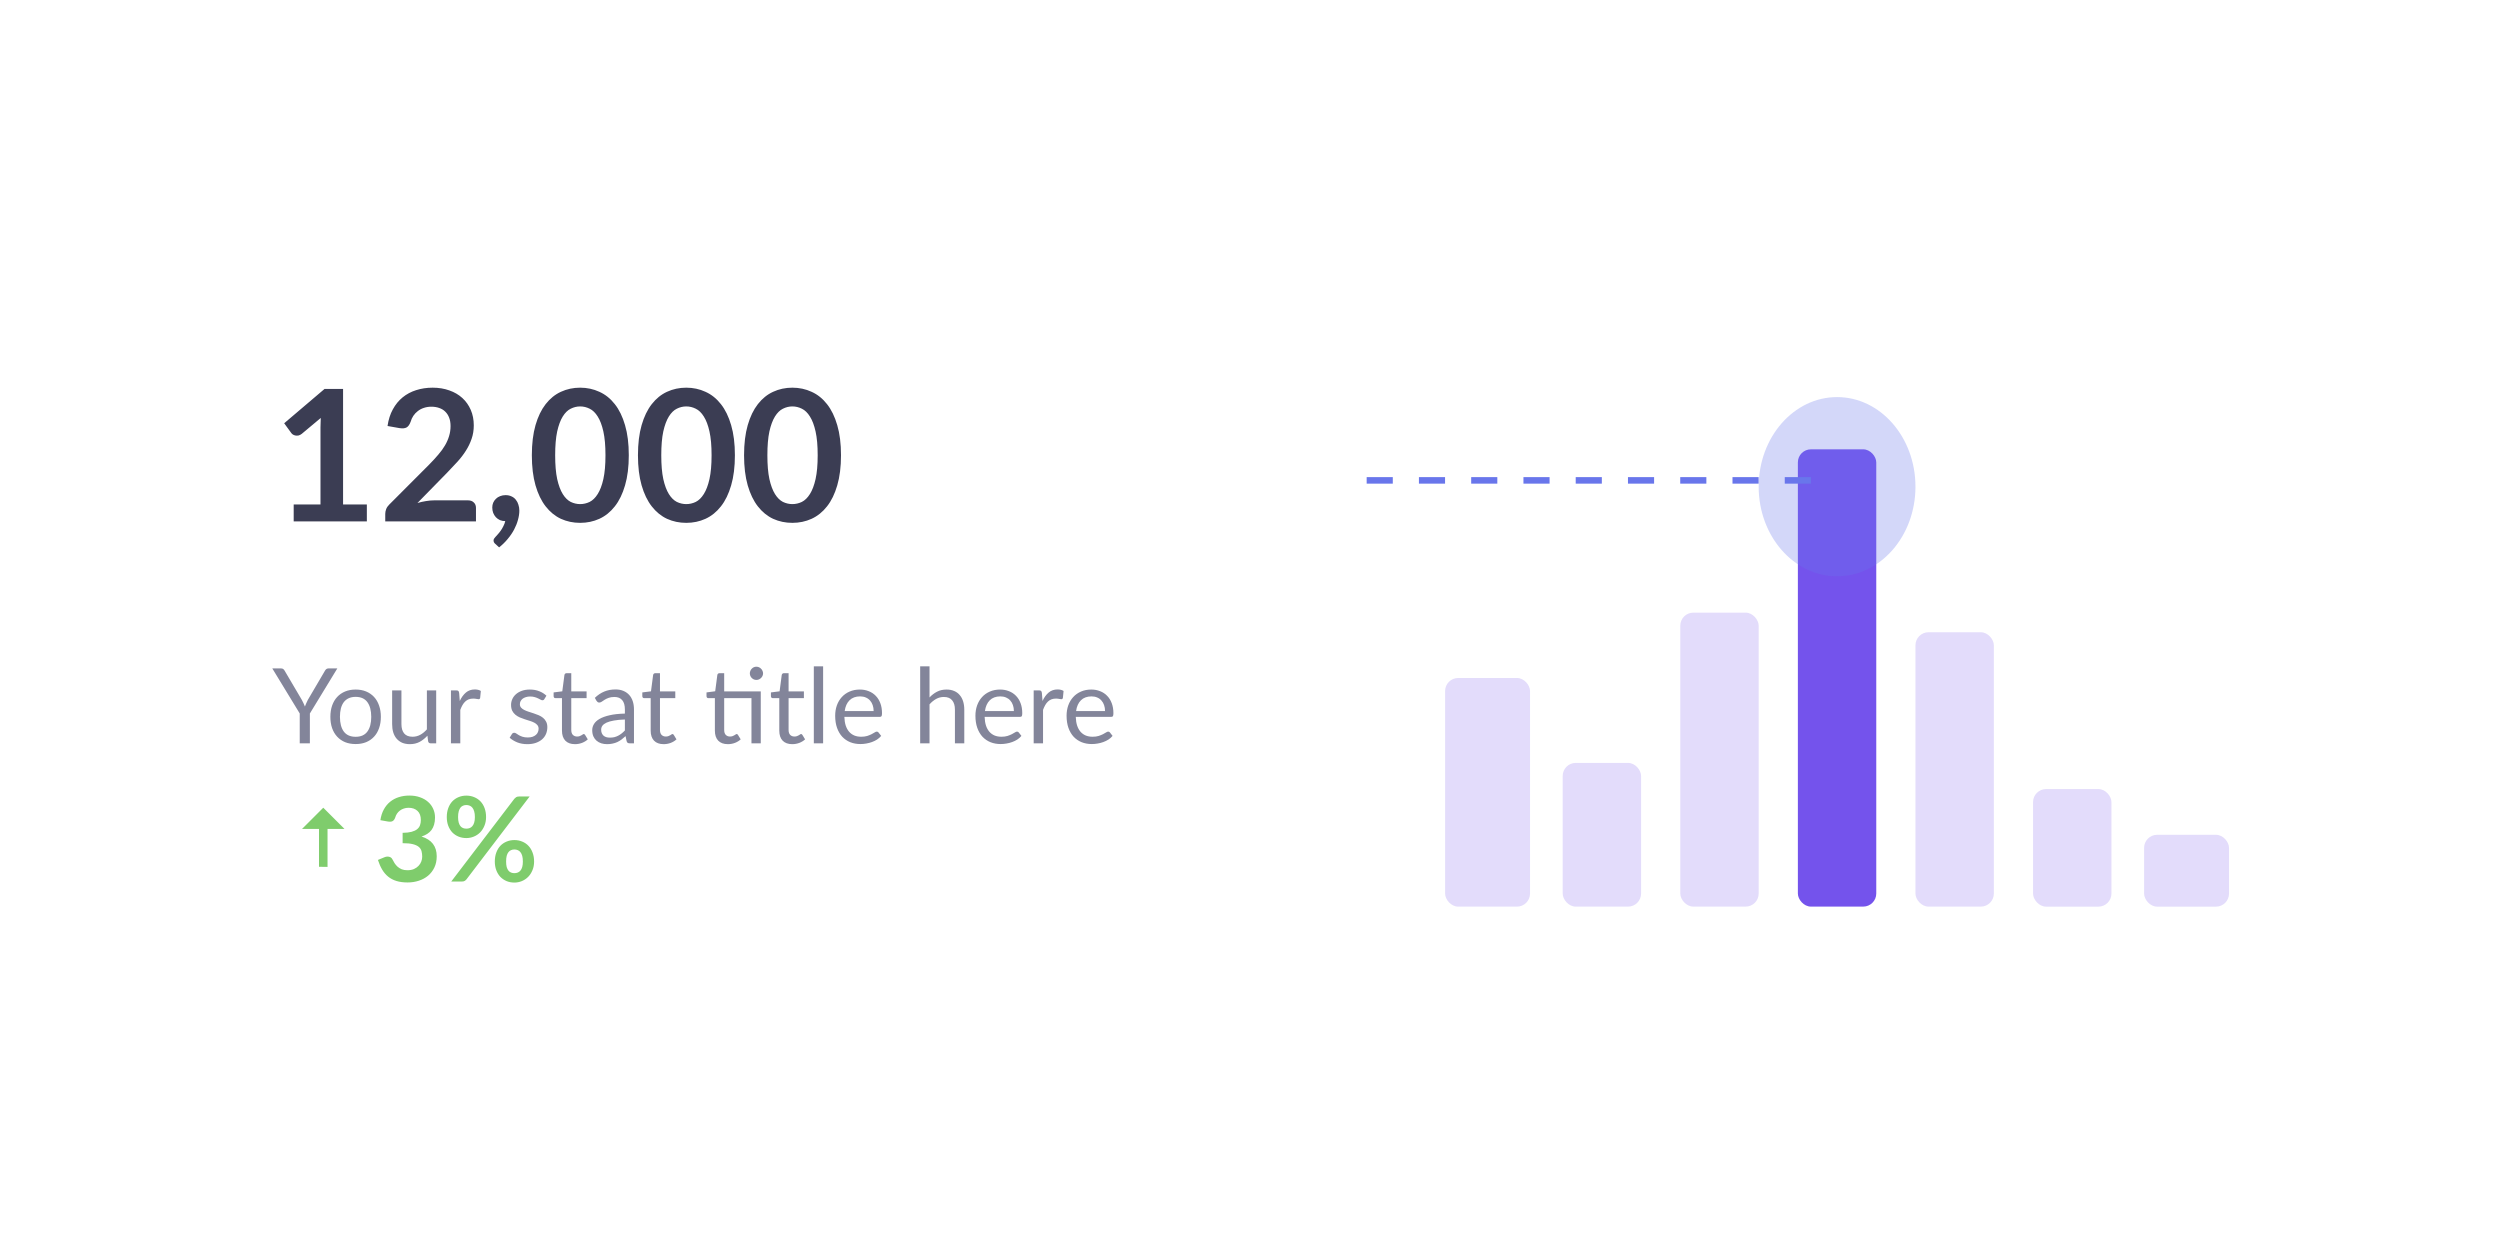 <svg width="398" height="198" viewBox="0 0 398 198" fill="none" xmlns="http://www.w3.org/2000/svg">
<g filter="url(#filter0_d_814_14944)">
<rect x="27.333" y="22.004" width="343.528" height="143.667" rx="21.333" fill="white" shape-rendering="crispEdges"/>
<path d="M58.403 74.978V77.672H46.755V74.978H51.021V62.704C51.021 62.219 51.036 61.719 51.065 61.205L48.036 63.738C47.861 63.874 47.687 63.961 47.512 64C47.347 64.029 47.187 64.029 47.032 64C46.886 63.971 46.755 63.922 46.639 63.854C46.522 63.777 46.435 63.694 46.376 63.607L45.241 62.049L51.662 56.589H54.617V74.978H58.403ZM74.509 74.323C74.897 74.323 75.203 74.435 75.426 74.658C75.659 74.871 75.775 75.158 75.775 75.517V77.672H61.332V76.478C61.332 76.235 61.38 75.983 61.477 75.721C61.584 75.449 61.749 75.206 61.972 74.993L68.364 68.586C68.898 68.043 69.374 67.524 69.791 67.028C70.218 66.534 70.573 66.043 70.854 65.558C71.135 65.073 71.349 64.582 71.495 64.087C71.65 63.583 71.728 63.054 71.728 62.5C71.728 61.996 71.655 61.554 71.509 61.175C71.364 60.787 71.155 60.462 70.883 60.2C70.621 59.938 70.301 59.744 69.922 59.617C69.553 59.482 69.136 59.414 68.67 59.414C68.243 59.414 67.845 59.477 67.476 59.603C67.117 59.719 66.797 59.889 66.515 60.112C66.234 60.326 65.996 60.578 65.802 60.87C65.608 61.161 65.462 61.481 65.365 61.831C65.2 62.277 64.986 62.573 64.724 62.719C64.462 62.864 64.084 62.898 63.589 62.821L61.696 62.486C61.841 61.476 62.123 60.593 62.54 59.836C62.958 59.069 63.477 58.433 64.098 57.928C64.729 57.414 65.447 57.031 66.253 56.778C67.069 56.516 67.942 56.385 68.874 56.385C69.845 56.385 70.733 56.531 71.538 56.822C72.344 57.103 73.033 57.506 73.606 58.03C74.179 58.555 74.625 59.185 74.945 59.923C75.266 60.661 75.426 61.481 75.426 62.384C75.426 63.16 75.309 63.879 75.076 64.539C74.853 65.199 74.547 65.83 74.159 66.432C73.781 67.033 73.334 67.616 72.82 68.179C72.305 68.742 71.766 69.314 71.204 69.897L66.457 74.745C66.913 74.609 67.365 74.507 67.811 74.44C68.267 74.362 68.699 74.323 69.107 74.323H74.509ZM78.835 81.239C78.66 81.094 78.573 80.914 78.573 80.7C78.573 80.623 78.597 80.535 78.646 80.438C78.704 80.341 78.772 80.254 78.85 80.176C78.957 80.06 79.088 79.914 79.243 79.739C79.398 79.574 79.553 79.38 79.709 79.157C79.864 78.943 80.005 78.706 80.131 78.444C80.267 78.191 80.369 77.919 80.437 77.628C80.126 77.628 79.845 77.575 79.592 77.468C79.34 77.352 79.122 77.196 78.937 77.002C78.762 76.808 78.622 76.58 78.515 76.318C78.418 76.056 78.369 75.769 78.369 75.459C78.369 75.187 78.418 74.935 78.515 74.702C78.622 74.459 78.767 74.25 78.952 74.076C79.136 73.891 79.359 73.75 79.621 73.653C79.883 73.546 80.17 73.493 80.481 73.493C80.849 73.493 81.17 73.561 81.441 73.697C81.723 73.823 81.951 74.003 82.126 74.236C82.31 74.459 82.446 74.721 82.533 75.022C82.63 75.313 82.679 75.624 82.679 75.954C82.679 76.42 82.606 76.91 82.461 77.424C82.325 77.939 82.121 78.453 81.849 78.968C81.577 79.482 81.238 79.982 80.83 80.467C80.432 80.953 79.976 81.399 79.461 81.807L78.835 81.239ZM100.104 67.145C100.104 68.98 99.905 70.576 99.507 71.935C99.118 73.284 98.575 74.401 97.876 75.284C97.187 76.167 96.367 76.827 95.415 77.264C94.474 77.691 93.455 77.905 92.358 77.905C91.261 77.905 90.242 77.691 89.3 77.264C88.368 76.827 87.558 76.167 86.869 75.284C86.18 74.401 85.641 73.284 85.252 71.935C84.864 70.576 84.67 68.98 84.67 67.145C84.67 65.301 84.864 63.704 85.252 62.355C85.641 61.005 86.18 59.889 86.869 59.006C87.558 58.123 88.368 57.467 89.3 57.04C90.242 56.604 91.261 56.385 92.358 56.385C93.455 56.385 94.474 56.604 95.415 57.04C96.367 57.467 97.187 58.123 97.876 59.006C98.575 59.889 99.118 61.005 99.507 62.355C99.905 63.704 100.104 65.301 100.104 67.145ZM96.391 67.145C96.391 65.621 96.279 64.359 96.056 63.359C95.833 62.36 95.532 61.564 95.153 60.972C94.784 60.379 94.357 59.967 93.872 59.734C93.387 59.491 92.882 59.37 92.358 59.37C91.843 59.37 91.344 59.491 90.858 59.734C90.382 59.967 89.96 60.379 89.591 60.972C89.223 61.564 88.927 62.36 88.703 63.359C88.49 64.359 88.383 65.621 88.383 67.145C88.383 68.669 88.49 69.931 88.703 70.931C88.927 71.93 89.223 72.726 89.591 73.318C89.96 73.91 90.382 74.328 90.858 74.571C91.344 74.804 91.843 74.92 92.358 74.92C92.882 74.92 93.387 74.804 93.872 74.571C94.357 74.328 94.784 73.91 95.153 73.318C95.532 72.726 95.833 71.93 96.056 70.931C96.279 69.931 96.391 68.669 96.391 67.145ZM116.996 67.145C116.996 68.98 116.797 70.576 116.399 71.935C116.01 73.284 115.467 74.401 114.768 75.284C114.079 76.167 113.259 76.827 112.307 77.264C111.366 77.691 110.347 77.905 109.25 77.905C108.153 77.905 107.134 77.691 106.192 77.264C105.26 76.827 104.45 76.167 103.761 75.284C103.071 74.401 102.533 73.284 102.144 71.935C101.756 70.576 101.562 68.98 101.562 67.145C101.562 65.301 101.756 63.704 102.144 62.355C102.533 61.005 103.071 59.889 103.761 59.006C104.45 58.123 105.26 57.467 106.192 57.04C107.134 56.604 108.153 56.385 109.25 56.385C110.347 56.385 111.366 56.604 112.307 57.04C113.259 57.467 114.079 58.123 114.768 59.006C115.467 59.889 116.01 61.005 116.399 62.355C116.797 63.704 116.996 65.301 116.996 67.145ZM113.283 67.145C113.283 65.621 113.171 64.359 112.948 63.359C112.725 62.36 112.424 61.564 112.045 60.972C111.676 60.379 111.249 59.967 110.764 59.734C110.279 59.491 109.774 59.37 109.25 59.37C108.735 59.37 108.235 59.491 107.75 59.734C107.274 59.967 106.852 60.379 106.483 60.972C106.114 61.564 105.818 62.36 105.595 63.359C105.382 64.359 105.275 65.621 105.275 67.145C105.275 68.669 105.382 69.931 105.595 70.931C105.818 71.93 106.114 72.726 106.483 73.318C106.852 73.91 107.274 74.328 107.75 74.571C108.235 74.804 108.735 74.92 109.25 74.92C109.774 74.92 110.279 74.804 110.764 74.571C111.249 74.328 111.676 73.91 112.045 73.318C112.424 72.726 112.725 71.93 112.948 70.931C113.171 69.931 113.283 68.669 113.283 67.145ZM133.887 67.145C133.887 68.98 133.688 70.576 133.291 71.935C132.902 73.284 132.359 74.401 131.66 75.284C130.971 76.167 130.15 76.827 129.199 77.264C128.258 77.691 127.238 77.905 126.142 77.905C125.045 77.905 124.026 77.691 123.084 77.264C122.152 76.827 121.342 76.167 120.652 75.284C119.963 74.401 119.425 73.284 119.036 71.935C118.648 70.576 118.454 68.98 118.454 67.145C118.454 65.301 118.648 63.704 119.036 62.355C119.425 61.005 119.963 59.889 120.652 59.006C121.342 58.123 122.152 57.467 123.084 57.04C124.026 56.604 125.045 56.385 126.142 56.385C127.238 56.385 128.258 56.604 129.199 57.04C130.15 57.467 130.971 58.123 131.66 59.006C132.359 59.889 132.902 61.005 133.291 62.355C133.688 63.704 133.887 65.301 133.887 67.145ZM130.175 67.145C130.175 65.621 130.063 64.359 129.84 63.359C129.617 62.36 129.316 61.564 128.937 60.972C128.568 60.379 128.141 59.967 127.656 59.734C127.17 59.491 126.666 59.37 126.142 59.37C125.627 59.37 125.127 59.491 124.642 59.734C124.166 59.967 123.744 60.379 123.375 60.972C123.006 61.564 122.71 62.36 122.487 63.359C122.273 64.359 122.167 65.621 122.167 67.145C122.167 68.669 122.273 69.931 122.487 70.931C122.71 71.93 123.006 72.726 123.375 73.318C123.744 73.91 124.166 74.328 124.642 74.571C125.127 74.804 125.627 74.92 126.142 74.92C126.666 74.92 127.17 74.804 127.656 74.571C128.141 74.328 128.568 73.91 128.937 73.318C129.316 72.726 129.617 71.93 129.84 70.931C130.063 69.931 130.175 68.669 130.175 67.145Z" fill="#3B3D53"/>
<path d="M49.332 108.253V113.004H47.718V108.253L43.35 101.081H44.764C44.909 101.081 45.022 101.117 45.105 101.19C45.189 101.256 45.261 101.345 45.322 101.456L48.051 106.09C48.151 106.284 48.242 106.467 48.325 106.639C48.409 106.806 48.481 106.975 48.542 107.147C48.603 106.975 48.672 106.806 48.75 106.639C48.827 106.467 48.913 106.284 49.008 106.09L51.728 101.456C51.778 101.361 51.847 101.275 51.936 101.198C52.025 101.12 52.139 101.081 52.277 101.081H53.7L49.332 108.253ZM56.623 104.443C57.239 104.443 57.793 104.545 58.287 104.75C58.781 104.956 59.202 105.247 59.551 105.624C59.901 106.001 60.167 106.459 60.35 106.997C60.539 107.529 60.633 108.126 60.633 108.786C60.633 109.451 60.539 110.05 60.35 110.583C60.167 111.115 59.901 111.57 59.551 111.947C59.202 112.324 58.781 112.616 58.287 112.821C57.793 113.021 57.239 113.12 56.623 113.12C56.002 113.12 55.441 113.021 54.942 112.821C54.449 112.616 54.027 112.324 53.678 111.947C53.328 111.57 53.059 111.115 52.871 110.583C52.688 110.05 52.596 109.451 52.596 108.786C52.596 108.126 52.688 107.529 52.871 106.997C53.059 106.459 53.328 106.001 53.678 105.624C54.027 105.247 54.449 104.956 54.942 104.75C55.441 104.545 56.002 104.443 56.623 104.443ZM56.623 111.964C57.455 111.964 58.076 111.687 58.487 111.132C58.897 110.572 59.102 109.792 59.102 108.794C59.102 107.79 58.897 107.008 58.487 106.448C58.076 105.888 57.455 105.607 56.623 105.607C56.201 105.607 55.833 105.68 55.516 105.824C55.206 105.968 54.945 106.176 54.734 106.448C54.529 106.72 54.374 107.055 54.268 107.454C54.169 107.848 54.119 108.295 54.119 108.794C54.119 109.792 54.324 110.572 54.734 111.132C55.15 111.687 55.78 111.964 56.623 111.964ZM69.442 104.576V113.004H68.56C68.349 113.004 68.216 112.901 68.161 112.696L68.044 111.789C67.678 112.194 67.268 112.521 66.813 112.771C66.358 113.015 65.837 113.137 65.249 113.137C64.788 113.137 64.381 113.062 64.026 112.912C63.676 112.757 63.382 112.541 63.144 112.263C62.905 111.986 62.725 111.651 62.603 111.257C62.486 110.863 62.428 110.427 62.428 109.95V104.576H63.909V109.95C63.909 110.588 64.053 111.082 64.342 111.431C64.636 111.781 65.082 111.956 65.681 111.956C66.12 111.956 66.527 111.853 66.904 111.648C67.287 111.437 67.639 111.149 67.961 110.782V104.576H69.442ZM73.196 106.265C73.463 105.688 73.79 105.239 74.178 104.917C74.566 104.59 75.041 104.426 75.601 104.426C75.778 104.426 75.948 104.445 76.108 104.484C76.275 104.523 76.422 104.584 76.549 104.667L76.441 105.774C76.408 105.912 76.325 105.982 76.192 105.982C76.114 105.982 76 105.965 75.85 105.932C75.701 105.899 75.531 105.882 75.343 105.882C75.077 105.882 74.838 105.921 74.627 105.998C74.422 106.076 74.236 106.193 74.07 106.348C73.909 106.498 73.762 106.686 73.629 106.914C73.501 107.136 73.385 107.391 73.279 107.679V113.004H71.79V104.576H72.639C72.8 104.576 72.911 104.606 72.972 104.667C73.033 104.728 73.074 104.834 73.097 104.983L73.196 106.265ZM86.66 105.965C86.594 106.087 86.491 106.148 86.353 106.148C86.269 106.148 86.175 106.118 86.07 106.057C85.964 105.996 85.834 105.929 85.678 105.857C85.529 105.779 85.349 105.71 85.138 105.649C84.927 105.582 84.677 105.549 84.389 105.549C84.139 105.549 83.915 105.582 83.715 105.649C83.515 105.71 83.343 105.796 83.199 105.907C83.061 106.018 82.952 106.148 82.875 106.298C82.803 106.442 82.766 106.6 82.766 106.772C82.766 106.989 82.828 107.169 82.95 107.313C83.077 107.457 83.243 107.582 83.449 107.687C83.654 107.793 83.887 107.887 84.148 107.97C84.408 108.048 84.675 108.134 84.946 108.228C85.224 108.317 85.493 108.417 85.753 108.528C86.014 108.639 86.247 108.777 86.452 108.944C86.657 109.11 86.821 109.315 86.943 109.559C87.071 109.798 87.135 110.086 87.135 110.425C87.135 110.813 87.065 111.174 86.927 111.506C86.788 111.834 86.583 112.119 86.311 112.363C86.039 112.602 85.706 112.79 85.312 112.929C84.919 113.068 84.464 113.137 83.948 113.137C83.36 113.137 82.828 113.043 82.35 112.854C81.874 112.66 81.469 112.413 81.136 112.114L81.485 111.548C81.53 111.476 81.582 111.42 81.643 111.382C81.704 111.343 81.782 111.323 81.876 111.323C81.976 111.323 82.082 111.362 82.192 111.44C82.303 111.517 82.436 111.603 82.592 111.698C82.753 111.792 82.947 111.878 83.174 111.956C83.402 112.033 83.684 112.072 84.023 112.072C84.311 112.072 84.564 112.036 84.78 111.964C84.996 111.886 85.177 111.784 85.321 111.656C85.465 111.528 85.57 111.382 85.637 111.215C85.709 111.049 85.745 110.871 85.745 110.683C85.745 110.45 85.681 110.258 85.554 110.109C85.432 109.953 85.268 109.823 85.063 109.718C84.858 109.607 84.622 109.512 84.356 109.435C84.095 109.351 83.826 109.265 83.549 109.177C83.277 109.088 83.008 108.988 82.742 108.877C82.481 108.761 82.248 108.616 82.043 108.445C81.838 108.273 81.671 108.062 81.543 107.812C81.421 107.557 81.361 107.249 81.361 106.889C81.361 106.567 81.427 106.259 81.56 105.965C81.693 105.666 81.887 105.405 82.142 105.183C82.398 104.956 82.711 104.775 83.083 104.642C83.454 104.509 83.879 104.443 84.356 104.443C84.91 104.443 85.407 104.531 85.845 104.709C86.289 104.881 86.671 105.119 86.993 105.424L86.66 105.965ZM91.538 113.137C90.872 113.137 90.359 112.951 89.999 112.58C89.644 112.208 89.466 111.673 89.466 110.974V105.815H88.451C88.362 105.815 88.287 105.79 88.226 105.741C88.165 105.685 88.135 105.602 88.135 105.491V104.9L89.516 104.726L89.857 102.121C89.874 102.038 89.91 101.972 89.965 101.922C90.026 101.866 90.104 101.838 90.198 101.838H90.947V104.742H93.385V105.815H90.947V110.874C90.947 111.229 91.033 111.492 91.205 111.664C91.377 111.836 91.599 111.922 91.871 111.922C92.026 111.922 92.159 111.903 92.27 111.864C92.386 111.82 92.486 111.773 92.569 111.723C92.653 111.673 92.722 111.628 92.777 111.59C92.838 111.545 92.891 111.523 92.936 111.523C93.013 111.523 93.082 111.57 93.144 111.664L93.576 112.372C93.321 112.61 93.013 112.799 92.653 112.937C92.292 113.07 91.921 113.137 91.538 113.137ZM99.482 109.21C98.799 109.232 98.217 109.288 97.734 109.376C97.257 109.46 96.866 109.571 96.561 109.709C96.262 109.848 96.043 110.011 95.904 110.2C95.771 110.389 95.704 110.599 95.704 110.832C95.704 111.054 95.74 111.246 95.813 111.406C95.885 111.567 95.982 111.7 96.104 111.806C96.231 111.906 96.378 111.981 96.545 112.03C96.717 112.075 96.9 112.097 97.094 112.097C97.355 112.097 97.593 112.072 97.809 112.022C98.026 111.967 98.228 111.889 98.417 111.789C98.611 111.689 98.794 111.57 98.966 111.431C99.143 111.293 99.315 111.135 99.482 110.957V109.21ZM94.698 105.766C95.164 105.316 95.666 104.981 96.204 104.759C96.742 104.537 97.338 104.426 97.992 104.426C98.464 104.426 98.883 104.504 99.249 104.659C99.615 104.814 99.923 105.031 100.172 105.308C100.422 105.585 100.61 105.921 100.738 106.315C100.866 106.708 100.929 107.141 100.929 107.613V113.004H100.272C100.128 113.004 100.017 112.982 99.939 112.937C99.862 112.887 99.801 112.793 99.756 112.654L99.59 111.856C99.368 112.061 99.152 112.244 98.941 112.405C98.73 112.56 98.508 112.693 98.275 112.804C98.042 112.91 97.793 112.99 97.526 113.046C97.266 113.107 96.975 113.137 96.653 113.137C96.326 113.137 96.018 113.093 95.729 113.004C95.441 112.91 95.189 112.771 94.972 112.588C94.761 112.405 94.592 112.175 94.465 111.897C94.343 111.614 94.282 111.282 94.282 110.899C94.282 110.566 94.373 110.247 94.556 109.942C94.739 109.632 95.036 109.357 95.447 109.118C95.857 108.88 96.392 108.686 97.052 108.536C97.712 108.381 98.522 108.292 99.482 108.27V107.613C99.482 106.958 99.34 106.464 99.057 106.132C98.775 105.793 98.361 105.624 97.818 105.624C97.452 105.624 97.144 105.671 96.894 105.766C96.65 105.854 96.437 105.957 96.254 106.073C96.076 106.184 95.921 106.287 95.788 106.381C95.66 106.47 95.532 106.514 95.405 106.514C95.305 106.514 95.219 106.489 95.147 106.439C95.075 106.384 95.014 106.317 94.964 106.24L94.698 105.766ZM105.659 113.137C104.993 113.137 104.48 112.951 104.12 112.58C103.765 112.208 103.587 111.673 103.587 110.974V105.815H102.572C102.484 105.815 102.409 105.79 102.348 105.741C102.287 105.685 102.256 105.602 102.256 105.491V104.9L103.637 104.726L103.978 102.121C103.995 102.038 104.031 101.972 104.087 101.922C104.148 101.866 104.225 101.838 104.319 101.838H105.068V104.742H107.506V105.815H105.068V110.874C105.068 111.229 105.154 111.492 105.326 111.664C105.498 111.836 105.72 111.922 105.992 111.922C106.147 111.922 106.28 111.903 106.391 111.864C106.508 111.82 106.607 111.773 106.691 111.723C106.774 111.673 106.843 111.628 106.899 111.59C106.96 111.545 107.012 111.523 107.057 111.523C107.134 111.523 107.204 111.57 107.265 111.664L107.697 112.372C107.442 112.61 107.134 112.799 106.774 112.937C106.413 113.07 106.042 113.137 105.659 113.137ZM121.114 113.004H119.633V105.815H115.29V110.874C115.29 111.229 115.376 111.492 115.547 111.664C115.719 111.836 115.941 111.922 116.213 111.922C116.368 111.922 116.501 111.903 116.612 111.864C116.729 111.82 116.829 111.773 116.912 111.723C116.995 111.673 117.064 111.628 117.12 111.59C117.181 111.545 117.234 111.523 117.278 111.523C117.356 111.523 117.425 111.57 117.486 111.664L117.919 112.372C117.664 112.61 117.356 112.799 116.995 112.937C116.635 113.07 116.263 113.137 115.88 113.137C115.215 113.137 114.702 112.951 114.341 112.58C113.986 112.208 113.809 111.673 113.809 110.974V105.815H112.794C112.705 105.815 112.63 105.79 112.569 105.741C112.508 105.685 112.477 105.602 112.477 105.491V104.9L113.859 104.717L114.2 102.121C114.216 102.038 114.252 101.972 114.308 101.922C114.369 101.866 114.446 101.838 114.541 101.838H115.29V104.742H121.114V113.004ZM121.48 101.872C121.48 102.016 121.449 102.152 121.388 102.279C121.333 102.401 121.255 102.51 121.155 102.604C121.061 102.698 120.95 102.773 120.822 102.829C120.695 102.884 120.559 102.912 120.415 102.912C120.27 102.912 120.135 102.884 120.007 102.829C119.885 102.773 119.777 102.698 119.683 102.604C119.588 102.51 119.513 102.401 119.458 102.279C119.402 102.152 119.375 102.016 119.375 101.872C119.375 101.728 119.402 101.592 119.458 101.464C119.513 101.331 119.588 101.217 119.683 101.123C119.777 101.023 119.885 100.945 120.007 100.89C120.135 100.835 120.27 100.807 120.415 100.807C120.559 100.807 120.695 100.835 120.822 100.89C120.95 100.945 121.061 101.023 121.155 101.123C121.255 101.217 121.333 101.331 121.388 101.464C121.449 101.592 121.48 101.728 121.48 101.872ZM126.134 113.137C125.468 113.137 124.955 112.951 124.595 112.58C124.24 112.208 124.062 111.673 124.062 110.974V105.815H123.047C122.959 105.815 122.884 105.79 122.823 105.741C122.762 105.685 122.731 105.602 122.731 105.491V104.9L124.112 104.726L124.453 102.121C124.47 102.038 124.506 101.972 124.562 101.922C124.623 101.866 124.7 101.838 124.794 101.838H125.543V104.742H127.981V105.815H125.543V110.874C125.543 111.229 125.629 111.492 125.801 111.664C125.973 111.836 126.195 111.922 126.467 111.922C126.622 111.922 126.755 111.903 126.866 111.864C126.983 111.82 127.082 111.773 127.166 111.723C127.249 111.673 127.318 111.628 127.374 111.59C127.435 111.545 127.487 111.523 127.532 111.523C127.609 111.523 127.679 111.57 127.74 111.664L128.172 112.372C127.917 112.61 127.609 112.799 127.249 112.937C126.888 113.07 126.517 113.137 126.134 113.137ZM131.041 100.749V113.004H129.56V100.749H131.041ZM139.084 107.87C139.084 107.527 139.034 107.213 138.934 106.93C138.84 106.642 138.698 106.395 138.51 106.19C138.327 105.979 138.102 105.818 137.836 105.707C137.569 105.591 137.267 105.533 136.929 105.533C136.219 105.533 135.656 105.741 135.24 106.157C134.829 106.567 134.574 107.138 134.474 107.87H139.084ZM140.282 111.822C140.099 112.044 139.88 112.238 139.625 112.405C139.369 112.566 139.095 112.699 138.801 112.804C138.512 112.91 138.213 112.987 137.902 113.037C137.592 113.093 137.284 113.12 136.979 113.12C136.396 113.12 135.858 113.023 135.365 112.829C134.877 112.63 134.452 112.341 134.092 111.964C133.737 111.581 133.459 111.11 133.26 110.55C133.06 109.989 132.96 109.346 132.96 108.619C132.96 108.031 133.049 107.482 133.226 106.972C133.409 106.462 133.67 106.021 134.009 105.649C134.347 105.272 134.76 104.978 135.248 104.767C135.736 104.551 136.285 104.443 136.896 104.443C137.4 104.443 137.866 104.529 138.293 104.701C138.726 104.867 139.098 105.111 139.408 105.433C139.724 105.749 139.971 106.143 140.149 106.614C140.326 107.08 140.415 107.613 140.415 108.212C140.415 108.445 140.39 108.6 140.34 108.678C140.29 108.755 140.196 108.794 140.057 108.794H134.425C134.441 109.326 134.513 109.79 134.641 110.183C134.774 110.577 134.957 110.907 135.19 111.174C135.423 111.434 135.7 111.631 136.022 111.764C136.344 111.892 136.704 111.956 137.104 111.956C137.475 111.956 137.794 111.914 138.06 111.831C138.332 111.742 138.565 111.648 138.759 111.548C138.953 111.448 139.114 111.357 139.242 111.273C139.375 111.185 139.489 111.14 139.583 111.14C139.705 111.14 139.799 111.187 139.866 111.282L140.282 111.822ZM147.981 105.699C148.341 105.316 148.741 105.011 149.179 104.784C149.617 104.556 150.122 104.443 150.693 104.443C151.153 104.443 151.558 104.52 151.908 104.676C152.263 104.825 152.557 105.042 152.79 105.325C153.028 105.602 153.209 105.937 153.331 106.331C153.453 106.725 153.514 107.16 153.514 107.638V113.004H152.024V107.638C152.024 107 151.877 106.506 151.583 106.157C151.295 105.802 150.854 105.624 150.26 105.624C149.822 105.624 149.412 105.729 149.029 105.94C148.652 106.151 148.302 106.437 147.981 106.797V113.004H146.491V100.749H147.981V105.699ZM161.411 107.87C161.411 107.527 161.361 107.213 161.261 106.93C161.167 106.642 161.026 106.395 160.837 106.19C160.654 105.979 160.429 105.818 160.163 105.707C159.897 105.591 159.595 105.533 159.256 105.533C158.546 105.533 157.983 105.741 157.567 106.157C157.157 106.567 156.902 107.138 156.802 107.87H161.411ZM162.609 111.822C162.426 112.044 162.207 112.238 161.952 112.405C161.697 112.566 161.422 112.699 161.128 112.804C160.84 112.91 160.54 112.987 160.23 113.037C159.919 113.093 159.611 113.12 159.306 113.12C158.724 113.12 158.186 113.023 157.692 112.829C157.204 112.63 156.78 112.341 156.419 111.964C156.064 111.581 155.787 111.11 155.587 110.55C155.388 109.989 155.288 109.346 155.288 108.619C155.288 108.031 155.376 107.482 155.554 106.972C155.737 106.462 155.998 106.021 156.336 105.649C156.674 105.272 157.088 104.978 157.576 104.767C158.064 104.551 158.613 104.443 159.223 104.443C159.728 104.443 160.194 104.529 160.621 104.701C161.053 104.867 161.425 105.111 161.736 105.433C162.052 105.749 162.299 106.143 162.476 106.614C162.654 107.08 162.742 107.613 162.742 108.212C162.742 108.445 162.717 108.6 162.668 108.678C162.618 108.755 162.523 108.794 162.385 108.794H156.752C156.769 109.326 156.841 109.79 156.968 110.183C157.101 110.577 157.284 110.907 157.517 111.174C157.75 111.434 158.028 111.631 158.349 111.764C158.671 111.892 159.032 111.956 159.431 111.956C159.803 111.956 160.122 111.914 160.388 111.831C160.66 111.742 160.893 111.648 161.087 111.548C161.281 111.448 161.442 111.357 161.569 111.273C161.702 111.185 161.816 111.14 161.91 111.14C162.032 111.14 162.127 111.187 162.193 111.282L162.609 111.822ZM165.968 106.265C166.234 105.688 166.561 105.239 166.949 104.917C167.338 104.59 167.812 104.426 168.372 104.426C168.55 104.426 168.719 104.445 168.88 104.484C169.046 104.523 169.193 104.584 169.321 104.667L169.212 105.774C169.179 105.912 169.096 105.982 168.963 105.982C168.885 105.982 168.771 105.965 168.622 105.932C168.472 105.899 168.303 105.882 168.114 105.882C167.848 105.882 167.609 105.921 167.399 105.998C167.193 106.076 167.008 106.193 166.841 106.348C166.68 106.498 166.533 106.686 166.4 106.914C166.273 107.136 166.156 107.391 166.051 107.679V113.004H164.561V104.576H165.41C165.571 104.576 165.682 104.606 165.743 104.667C165.804 104.728 165.846 104.834 165.868 104.983L165.968 106.265ZM175.922 107.87C175.922 107.527 175.873 107.213 175.773 106.93C175.678 106.642 175.537 106.395 175.348 106.19C175.165 105.979 174.941 105.818 174.674 105.707C174.408 105.591 174.106 105.533 173.768 105.533C173.058 105.533 172.495 105.741 172.079 106.157C171.668 106.567 171.413 107.138 171.313 107.87H175.922ZM177.121 111.822C176.937 112.044 176.718 112.238 176.463 112.405C176.208 112.566 175.934 112.699 175.64 112.804C175.351 112.91 175.052 112.987 174.741 113.037C174.43 113.093 174.123 113.12 173.817 113.12C173.235 113.12 172.697 113.023 172.203 112.829C171.715 112.63 171.291 112.341 170.93 111.964C170.575 111.581 170.298 111.11 170.098 110.55C169.899 109.989 169.799 109.346 169.799 108.619C169.799 108.031 169.888 107.482 170.065 106.972C170.248 106.462 170.509 106.021 170.847 105.649C171.186 105.272 171.599 104.978 172.087 104.767C172.575 104.551 173.124 104.443 173.734 104.443C174.239 104.443 174.705 104.529 175.132 104.701C175.565 104.867 175.936 105.111 176.247 105.433C176.563 105.749 176.81 106.143 176.987 106.614C177.165 107.08 177.254 107.613 177.254 108.212C177.254 108.445 177.229 108.6 177.179 108.678C177.129 108.755 177.035 108.794 176.896 108.794H171.263C171.28 109.326 171.352 109.79 171.48 110.183C171.613 110.577 171.796 110.907 172.029 111.174C172.262 111.434 172.539 111.631 172.861 111.764C173.182 111.892 173.543 111.956 173.942 111.956C174.314 111.956 174.633 111.914 174.899 111.831C175.171 111.742 175.404 111.648 175.598 111.548C175.792 111.448 175.953 111.357 176.081 111.273C176.214 111.185 176.327 111.14 176.422 111.14C176.544 111.14 176.638 111.187 176.705 111.282L177.121 111.822Z" fill="#161A41" fill-opacity="0.53"/>
<path d="M48.082 126.632H50.785V132.659L52.143 132.679V126.632H54.839L51.46 123.254L48.082 126.632Z" fill="#7FCC6C"/>
<path d="M60.559 125.241C60.653 124.592 60.834 124.025 61.102 123.538C61.37 123.045 61.704 122.636 62.104 122.312C62.509 121.981 62.971 121.735 63.489 121.572C64.013 121.404 64.575 121.32 65.174 121.32C65.798 121.32 66.359 121.41 66.859 121.591C67.364 121.766 67.795 122.012 68.15 122.33C68.506 122.642 68.777 123.011 68.965 123.435C69.158 123.859 69.255 124.318 69.255 124.811C69.255 125.241 69.205 125.622 69.105 125.953C69.011 126.277 68.874 126.561 68.693 126.805C68.512 127.048 68.288 127.254 68.019 127.422C67.751 127.591 67.448 127.731 67.111 127.844C67.922 128.099 68.528 128.489 68.927 129.014C69.326 129.538 69.526 130.196 69.526 130.988C69.526 131.662 69.401 132.258 69.152 132.776C68.902 133.294 68.565 133.731 68.141 134.087C67.717 134.436 67.224 134.701 66.662 134.882C66.107 135.063 65.517 135.154 64.893 135.154C64.213 135.154 63.62 135.076 63.115 134.92C62.609 134.764 62.169 134.533 61.795 134.227C61.42 133.921 61.102 133.547 60.84 133.104C60.578 132.661 60.353 132.149 60.166 131.569L61.187 131.148C61.455 131.035 61.704 131.007 61.935 131.063C62.172 131.113 62.344 131.238 62.45 131.438C62.562 131.656 62.684 131.871 62.815 132.084C62.952 132.296 63.115 132.486 63.302 132.655C63.489 132.817 63.707 132.951 63.957 133.057C64.213 133.157 64.516 133.207 64.865 133.207C65.258 133.207 65.601 133.144 65.894 133.02C66.188 132.889 66.431 132.72 66.625 132.514C66.824 132.308 66.971 132.08 67.064 131.831C67.164 131.575 67.214 131.319 67.214 131.063C67.214 130.739 67.18 130.446 67.111 130.184C67.043 129.915 66.899 129.687 66.681 129.5C66.462 129.313 66.147 129.166 65.735 129.06C65.33 128.954 64.784 128.901 64.097 128.901V127.254C64.665 127.248 65.136 127.195 65.511 127.095C65.885 126.995 66.182 126.858 66.4 126.683C66.625 126.502 66.781 126.287 66.868 126.037C66.955 125.787 66.999 125.513 66.999 125.213C66.999 124.577 66.821 124.093 66.466 123.763C66.11 123.432 65.636 123.266 65.043 123.266C64.768 123.266 64.516 123.307 64.285 123.388C64.054 123.463 63.845 123.572 63.657 123.716C63.477 123.853 63.324 124.015 63.199 124.202C63.074 124.39 62.98 124.596 62.918 124.82C62.812 125.107 62.672 125.298 62.497 125.391C62.328 125.485 62.088 125.507 61.776 125.457L60.559 125.241ZM77.381 124.745C77.381 125.257 77.293 125.719 77.119 126.131C76.95 126.542 76.722 126.895 76.435 127.188C76.148 127.475 75.814 127.697 75.434 127.853C75.053 128.009 74.657 128.087 74.245 128.087C73.796 128.087 73.381 128.009 73 127.853C72.62 127.697 72.289 127.475 72.008 127.188C71.734 126.895 71.518 126.542 71.362 126.131C71.206 125.719 71.128 125.257 71.128 124.745C71.128 124.221 71.206 123.747 71.362 123.323C71.518 122.898 71.734 122.54 72.008 122.246C72.289 121.953 72.62 121.728 73 121.572C73.381 121.41 73.796 121.329 74.245 121.329C74.694 121.329 75.109 121.41 75.49 121.572C75.877 121.728 76.211 121.953 76.492 122.246C76.772 122.54 76.991 122.898 77.147 123.323C77.303 123.747 77.381 124.221 77.381 124.745ZM75.602 124.745C75.602 124.383 75.565 124.081 75.49 123.837C75.421 123.594 75.325 123.398 75.2 123.248C75.081 123.098 74.938 122.992 74.769 122.93C74.607 122.861 74.432 122.827 74.245 122.827C74.058 122.827 73.883 122.861 73.721 122.93C73.559 122.992 73.418 123.098 73.3 123.248C73.187 123.398 73.097 123.594 73.028 123.837C72.96 124.081 72.925 124.383 72.925 124.745C72.925 125.095 72.96 125.388 73.028 125.625C73.097 125.856 73.187 126.043 73.3 126.187C73.418 126.33 73.559 126.433 73.721 126.496C73.883 126.558 74.058 126.589 74.245 126.589C74.432 126.589 74.607 126.558 74.769 126.496C74.938 126.433 75.081 126.33 75.2 126.187C75.325 126.043 75.421 125.856 75.49 125.625C75.565 125.388 75.602 125.095 75.602 124.745ZM81.883 121.834C81.964 121.741 82.058 121.657 82.164 121.582C82.276 121.507 82.432 121.469 82.632 121.469H84.317L74.264 134.658C74.183 134.757 74.086 134.842 73.974 134.91C73.861 134.973 73.724 135.004 73.562 135.004H71.84L81.883 121.834ZM85.028 131.822C85.028 132.333 84.941 132.795 84.766 133.207C84.597 133.619 84.37 133.971 84.082 134.264C83.795 134.552 83.462 134.776 83.081 134.938C82.7 135.094 82.304 135.172 81.892 135.172C81.443 135.172 81.028 135.094 80.647 134.938C80.267 134.776 79.936 134.552 79.655 134.264C79.381 133.971 79.165 133.619 79.009 133.207C78.853 132.795 78.775 132.333 78.775 131.822C78.775 131.297 78.853 130.823 79.009 130.399C79.165 129.974 79.381 129.616 79.655 129.322C79.936 129.029 80.267 128.804 80.647 128.648C81.028 128.486 81.443 128.405 81.892 128.405C82.341 128.405 82.757 128.486 83.137 128.648C83.524 128.804 83.855 129.029 84.129 129.322C84.41 129.616 84.629 129.974 84.784 130.399C84.947 130.823 85.028 131.297 85.028 131.822ZM83.24 131.822C83.24 131.46 83.206 131.157 83.137 130.914C83.069 130.67 82.972 130.474 82.847 130.324C82.728 130.174 82.585 130.068 82.416 130.006C82.254 129.937 82.079 129.903 81.892 129.903C81.705 129.903 81.53 129.937 81.368 130.006C81.206 130.068 81.065 130.174 80.947 130.324C80.828 130.474 80.735 130.67 80.666 130.914C80.604 131.157 80.573 131.46 80.573 131.822C80.573 132.171 80.604 132.464 80.666 132.701C80.735 132.938 80.828 133.129 80.947 133.272C81.065 133.416 81.206 133.519 81.368 133.581C81.53 133.644 81.705 133.675 81.892 133.675C82.079 133.675 82.254 133.644 82.416 133.581C82.585 133.519 82.728 133.416 82.847 133.272C82.972 133.129 83.069 132.938 83.137 132.701C83.206 132.464 83.24 132.171 83.24 131.822Z" fill="#7FCC6C"/>
<rect x="230.061" y="102.602" width="13.52" height="36.4" rx="2.08" fill="#E3DCFB"/>
<rect x="267.501" y="92.199" width="12.48" height="46.8" rx="2.08" fill="#E3DCFB"/>
<rect x="323.661" y="120.285" width="12.48" height="18.72" rx="2.08" fill="#E3DCFB"/>
<rect x="248.781" y="116.121" width="12.48" height="22.88" rx="2.08" fill="#E3DCFB"/>
<rect x="304.941" y="95.32" width="12.48" height="43.68" rx="2.08" fill="#E3DCFB"/>
<rect x="286.221" y="66.199" width="12.48" height="72.8" rx="2.08" fill="#7453EC"/>
<line x1="217.573" y1="71.144" x2="289.87" y2="71.144" stroke="#6976EB" stroke-width="1.04" stroke-dasharray="4.16 4.16"/>
<ellipse cx="292.461" cy="72.146" rx="12.48" ry="14.263" fill="#6976EB" fill-opacity="0.29"/>
<rect x="341.341" y="127.566" width="13.52" height="11.44" rx="2.08" fill="#E3DCFB"/>
</g>
<defs>
<filter id="filter0_d_814_14944" x="0.667" y="0.671" width="396.861" height="197.001" filterUnits="userSpaceOnUse" color-interpolation-filters="sRGB">
<feFlood flood-opacity="0" result="BackgroundImageFix"/>
<feColorMatrix in="SourceAlpha" type="matrix" values="0 0 0 0 0 0 0 0 0 0 0 0 0 0 0 0 0 0 127 0" result="hardAlpha"/>
<feOffset dy="5.333"/>
<feGaussianBlur stdDeviation="13.333"/>
<feComposite in2="hardAlpha" operator="out"/>
<feColorMatrix type="matrix" values="0 0 0 0 0 0 0 0 0 0 0 0 0 0 0 0 0 0 0.25 0"/>
<feBlend mode="normal" in2="BackgroundImageFix" result="effect1_dropShadow_814_14944"/>
<feBlend mode="normal" in="SourceGraphic" in2="effect1_dropShadow_814_14944" result="shape"/>
</filter>
</defs>
</svg>
